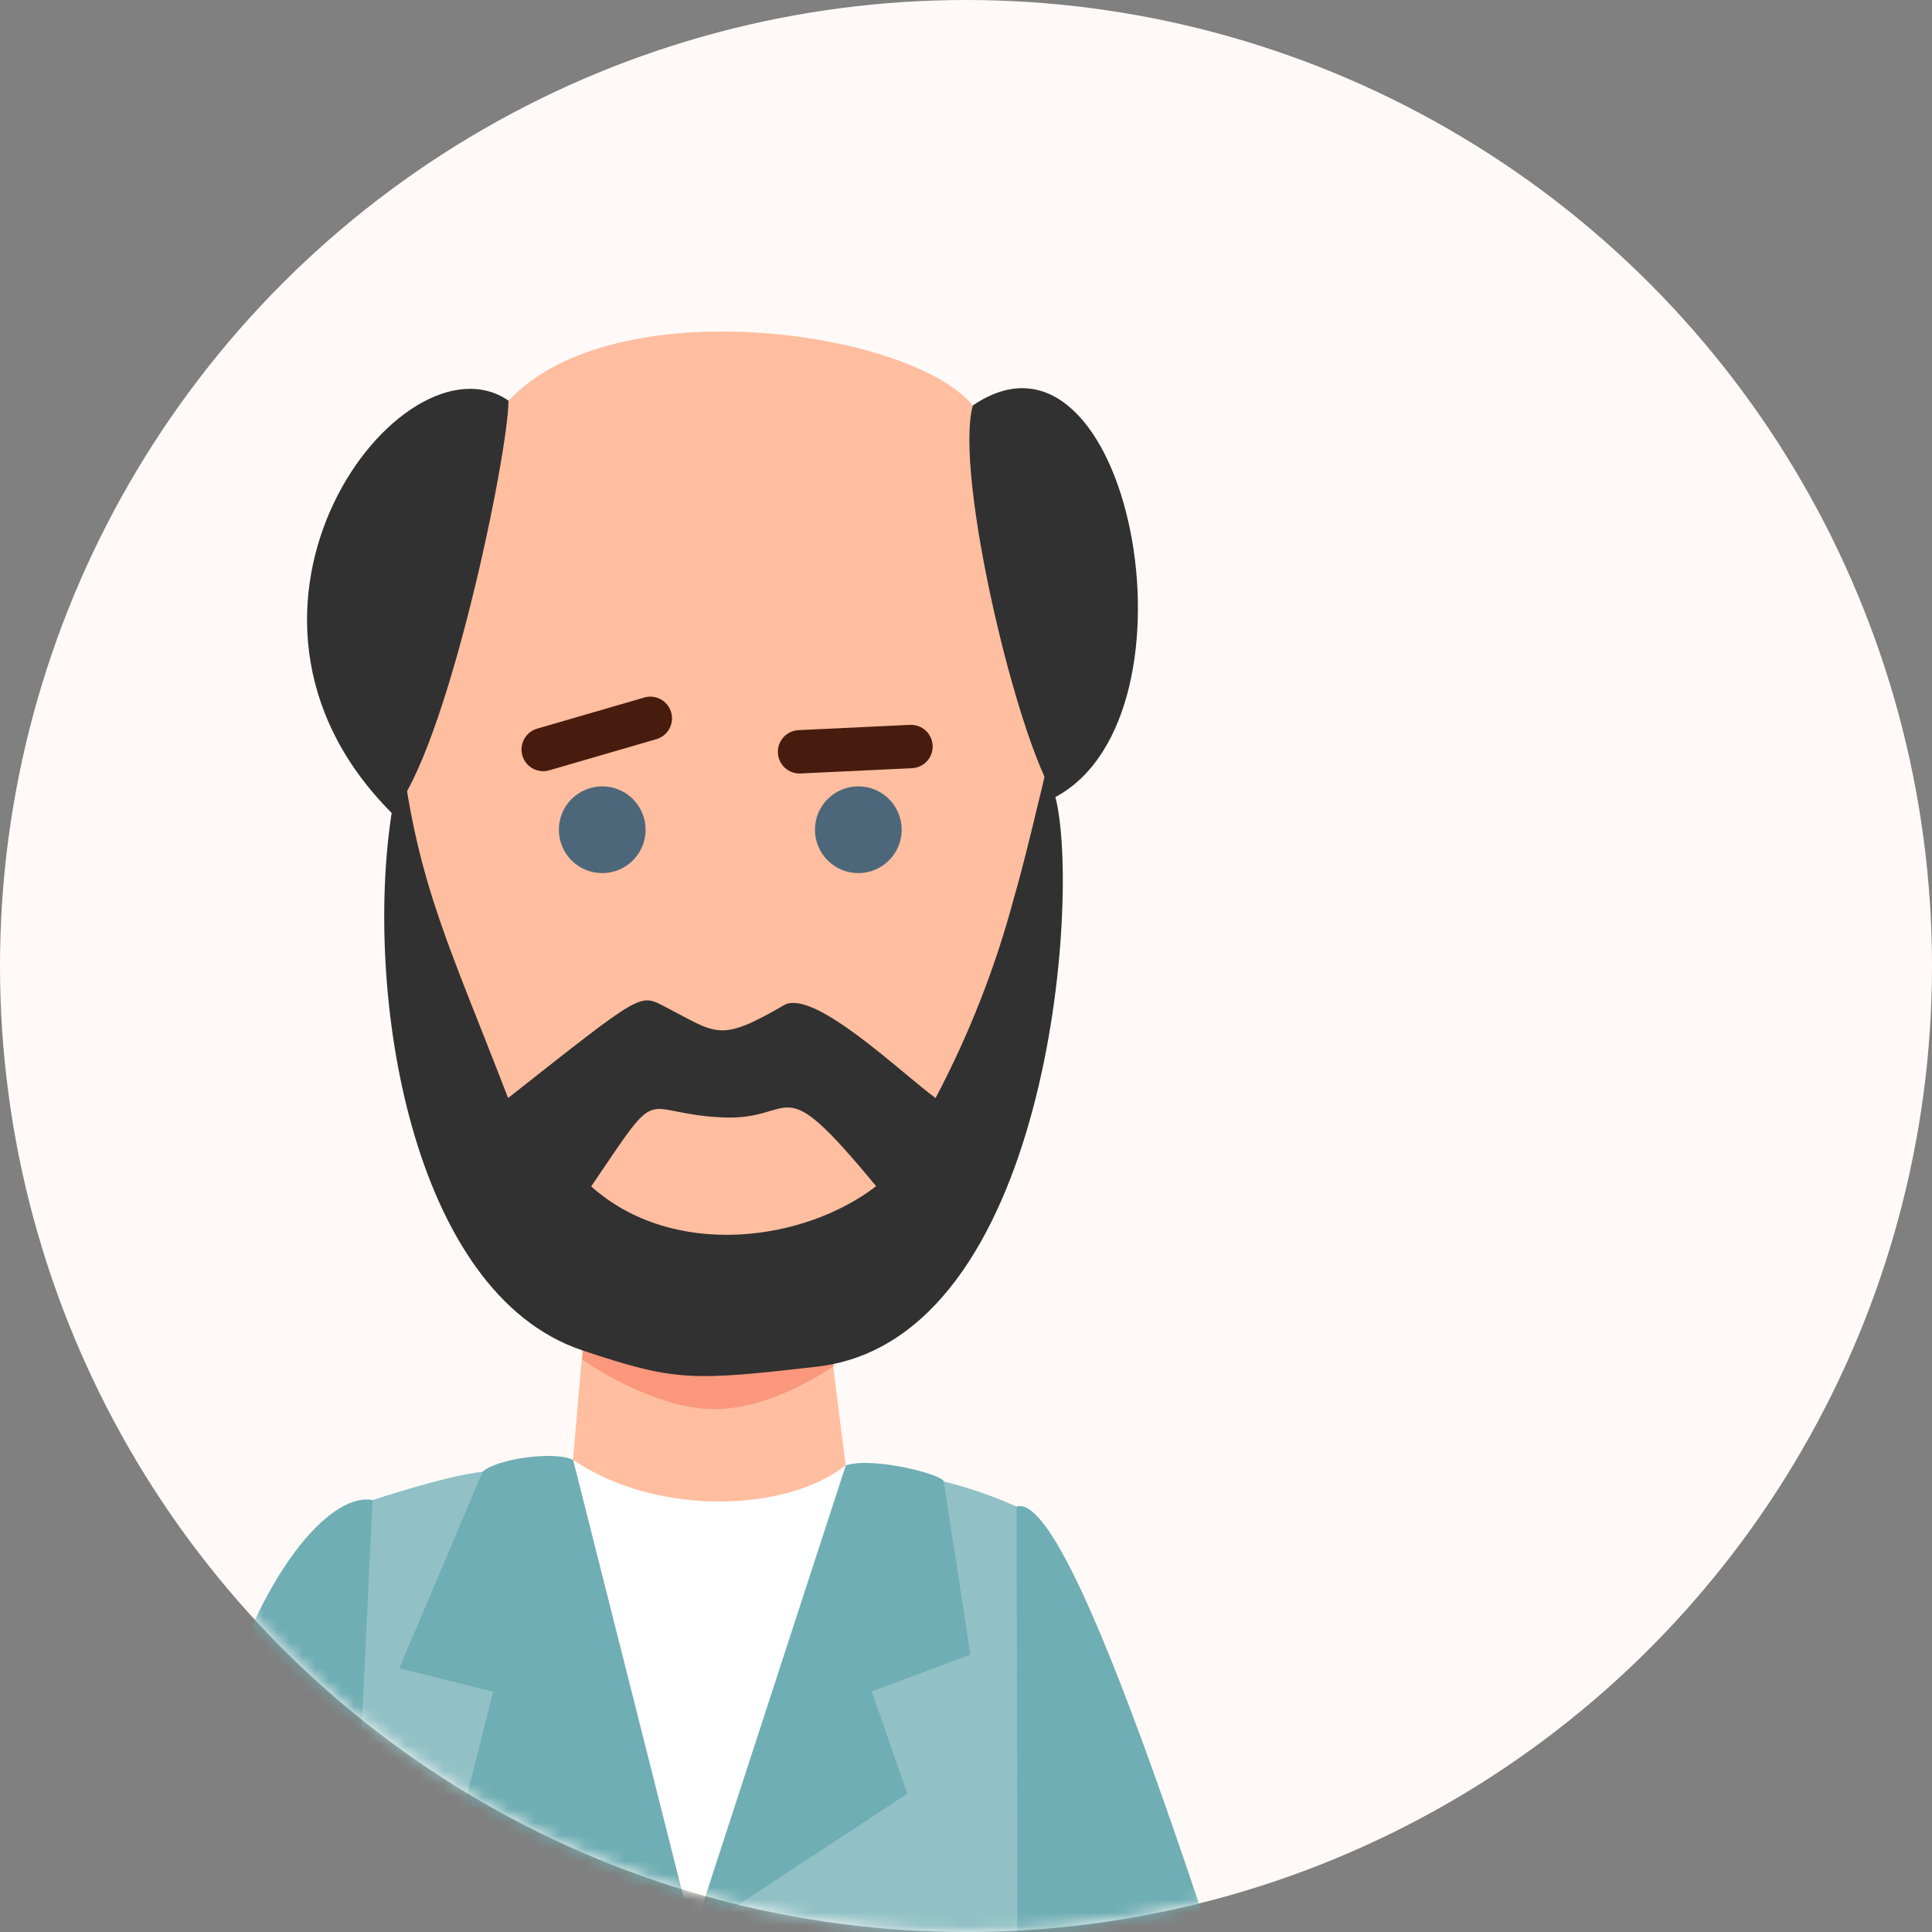 <svg width="150" height="150" viewBox="0 0 150 150" fill="none" xmlns="http://www.w3.org/2000/svg">
<rect x="0" y="0" width="150" height="150" fill="#808080" stroke="none"/>
<circle cx="75" cy="75" r="75" fill="#FFFAF7"/>
<mask id="mask0" mask-type="alpha" maskUnits="userSpaceOnUse" x="0" y="0" width="150" height="150">
<circle cx="75" cy="75" r="75" fill="#FCECE5"/>
</mask>
<g mask="url(#mask0)">
<g clip-path="url(#clip0)">
<path d="M64.662 105.905L65.654 113.765C62.971 121.618 48.824 123.251 44.485 113.354L45.221 104.846C50.346 103.023 60.647 102.64 64.662 105.905Z" fill="#FFBE9F"/>
<path opacity="0.77" d="M45.287 104.752L45.213 105.561C47.015 106.774 51.155 109.237 55.118 109.399C58.927 109.539 62.846 107.318 64.728 106.075V105.818C63.803 105.119 62.756 104.597 61.64 104.281H46.934C46.338 104.414 45.802 104.575 45.287 104.752Z" fill="#F98D72"/>
<path d="M81.537 58.45C80.147 46.891 79.007 40.627 75.529 31.48C70.64 25.597 47.588 22.391 39.5 31.105C34.838 41.266 33.662 44.274 31.235 58.487C29.86 106.84 72.897 131.891 81.537 58.45Z" fill="#FFBE9F"/>
<path d="M81.941 61.883C81.801 60.677 81.669 59.552 81.537 58.449C80.514 62.809 79.397 67.434 78.735 69.67C77.296 75.076 75.251 80.303 72.639 85.251C70.037 83.368 63.184 76.721 60.875 78.037C55.823 80.979 55.669 80.243 51.728 78.214C49.625 77.14 50.117 76.846 39.448 85.251C34.992 73.662 32.448 68.773 31.184 58.486C30.934 59.92 30.676 61.427 30.404 63.14C28.265 77.045 31.875 100.398 45.228 104.846C52.389 107.236 53.647 107.236 63.441 106.104C81.463 104.03 83.926 69.552 81.941 61.883ZM45.912 92.096C51.566 83.743 49.441 86.457 56.125 86.758C62.007 87.023 60.257 82.677 68.022 92.096C62.434 96.405 52.257 97.809 45.882 92.096H45.912Z" fill="#313131"/>
<path d="M30.434 63.141C34.676 58.45 39.478 35.2 39.478 31.104C31.235 25.435 14.581 47.288 30.434 63.141Z" fill="#313131"/>
<path d="M75.529 31.48C74.059 36.825 78.985 57.45 81.941 61.884C93.867 55.487 87.647 23.23 75.529 31.48Z" fill="#313131"/>
<path d="M78.926 116.971C83.301 115.588 94.331 151.169 103.831 181.257L90.544 190.206L78.926 165.427C77.728 156.478 76.787 125.007 78.926 116.971Z" fill="#6FAEB4"/>
<path d="M28.927 116.464C22.993 115.302 7.942 137.052 13.853 191.714C17.53 192.898 21.287 192.979 25.199 192.751C27.324 180.221 31.449 126.832 28.927 116.464Z" fill="#6FAEB4"/>
<path d="M44.5 113.354C44.5 124.537 47.088 135.706 53.801 153.567C59.772 141.684 65.654 124.354 65.654 113.765C61.176 117.346 51.14 117.824 44.5 113.354Z" fill="white"/>
<path d="M78.927 116.972C77.105 116.151 75.213 115.498 73.272 115.023L53.802 150.2C49.581 160.531 48.177 224.501 51.096 232.104C52.397 234.369 74.088 234.045 75.596 233.987C78.662 233.876 77.713 236.928 78.927 168.663C79.052 161.568 78.927 116.972 78.927 116.972Z" fill="#91C1C6"/>
<path d="M75.345 128.464L73.272 115.023C73.272 114.523 67.904 113.074 65.669 113.766L53.801 150.199L70.441 139.265L67.684 131.317L75.345 128.464Z" fill="#6FAEB4"/>
<path d="M37.471 114.266C34.529 114.582 28.926 116.472 28.926 116.472C23.235 236.501 22.375 232.413 26.603 232.736C28.11 232.854 48.897 234.56 51.096 232.111L53.801 150.207L37.471 114.266Z" fill="#91C1C6"/>
<path d="M37.471 114.266L31 129.531L38.287 131.354L35.772 141.281L53.801 150.2L44.5 113.354C43.154 112.634 38.566 113.237 37.471 114.266Z" fill="#6FAEB4"/>
<path d="M46.757 67.788C48.617 67.788 50.125 66.28 50.125 64.42C50.125 62.56 48.617 61.053 46.757 61.053C44.897 61.053 43.39 62.56 43.39 64.42C43.39 66.28 44.897 67.788 46.757 67.788Z" fill="#4D677A"/>
<path d="M50.021 54.155L41.704 56.573C40.811 56.833 40.297 57.767 40.557 58.66C40.817 59.553 41.751 60.066 42.644 59.807L50.961 57.389C51.854 57.129 52.368 56.195 52.108 55.302C51.849 54.409 50.914 53.895 50.021 54.155Z" fill="#471C0E"/>
<path d="M66.64 67.788C68.499 67.788 70.007 66.28 70.007 64.42C70.007 62.56 68.499 61.053 66.64 61.053C64.78 61.053 63.272 62.56 63.272 64.42C63.272 66.28 64.78 67.788 66.64 67.788Z" fill="#4D677A"/>
<path d="M70.649 56.278L61.997 56.688C61.068 56.732 60.351 57.521 60.395 58.45C60.438 59.378 61.227 60.096 62.156 60.052L70.808 59.642C71.737 59.598 72.454 58.81 72.41 57.881C72.367 56.952 71.578 56.234 70.649 56.278Z" fill="#471C0E"/>
</g>
</g>
<defs>
<clipPath id="clip0">
<rect width="128.779" height="268.287" fill="white" transform="translate(12.5 25.736)"/>
</clipPath>
</defs>
</svg>
